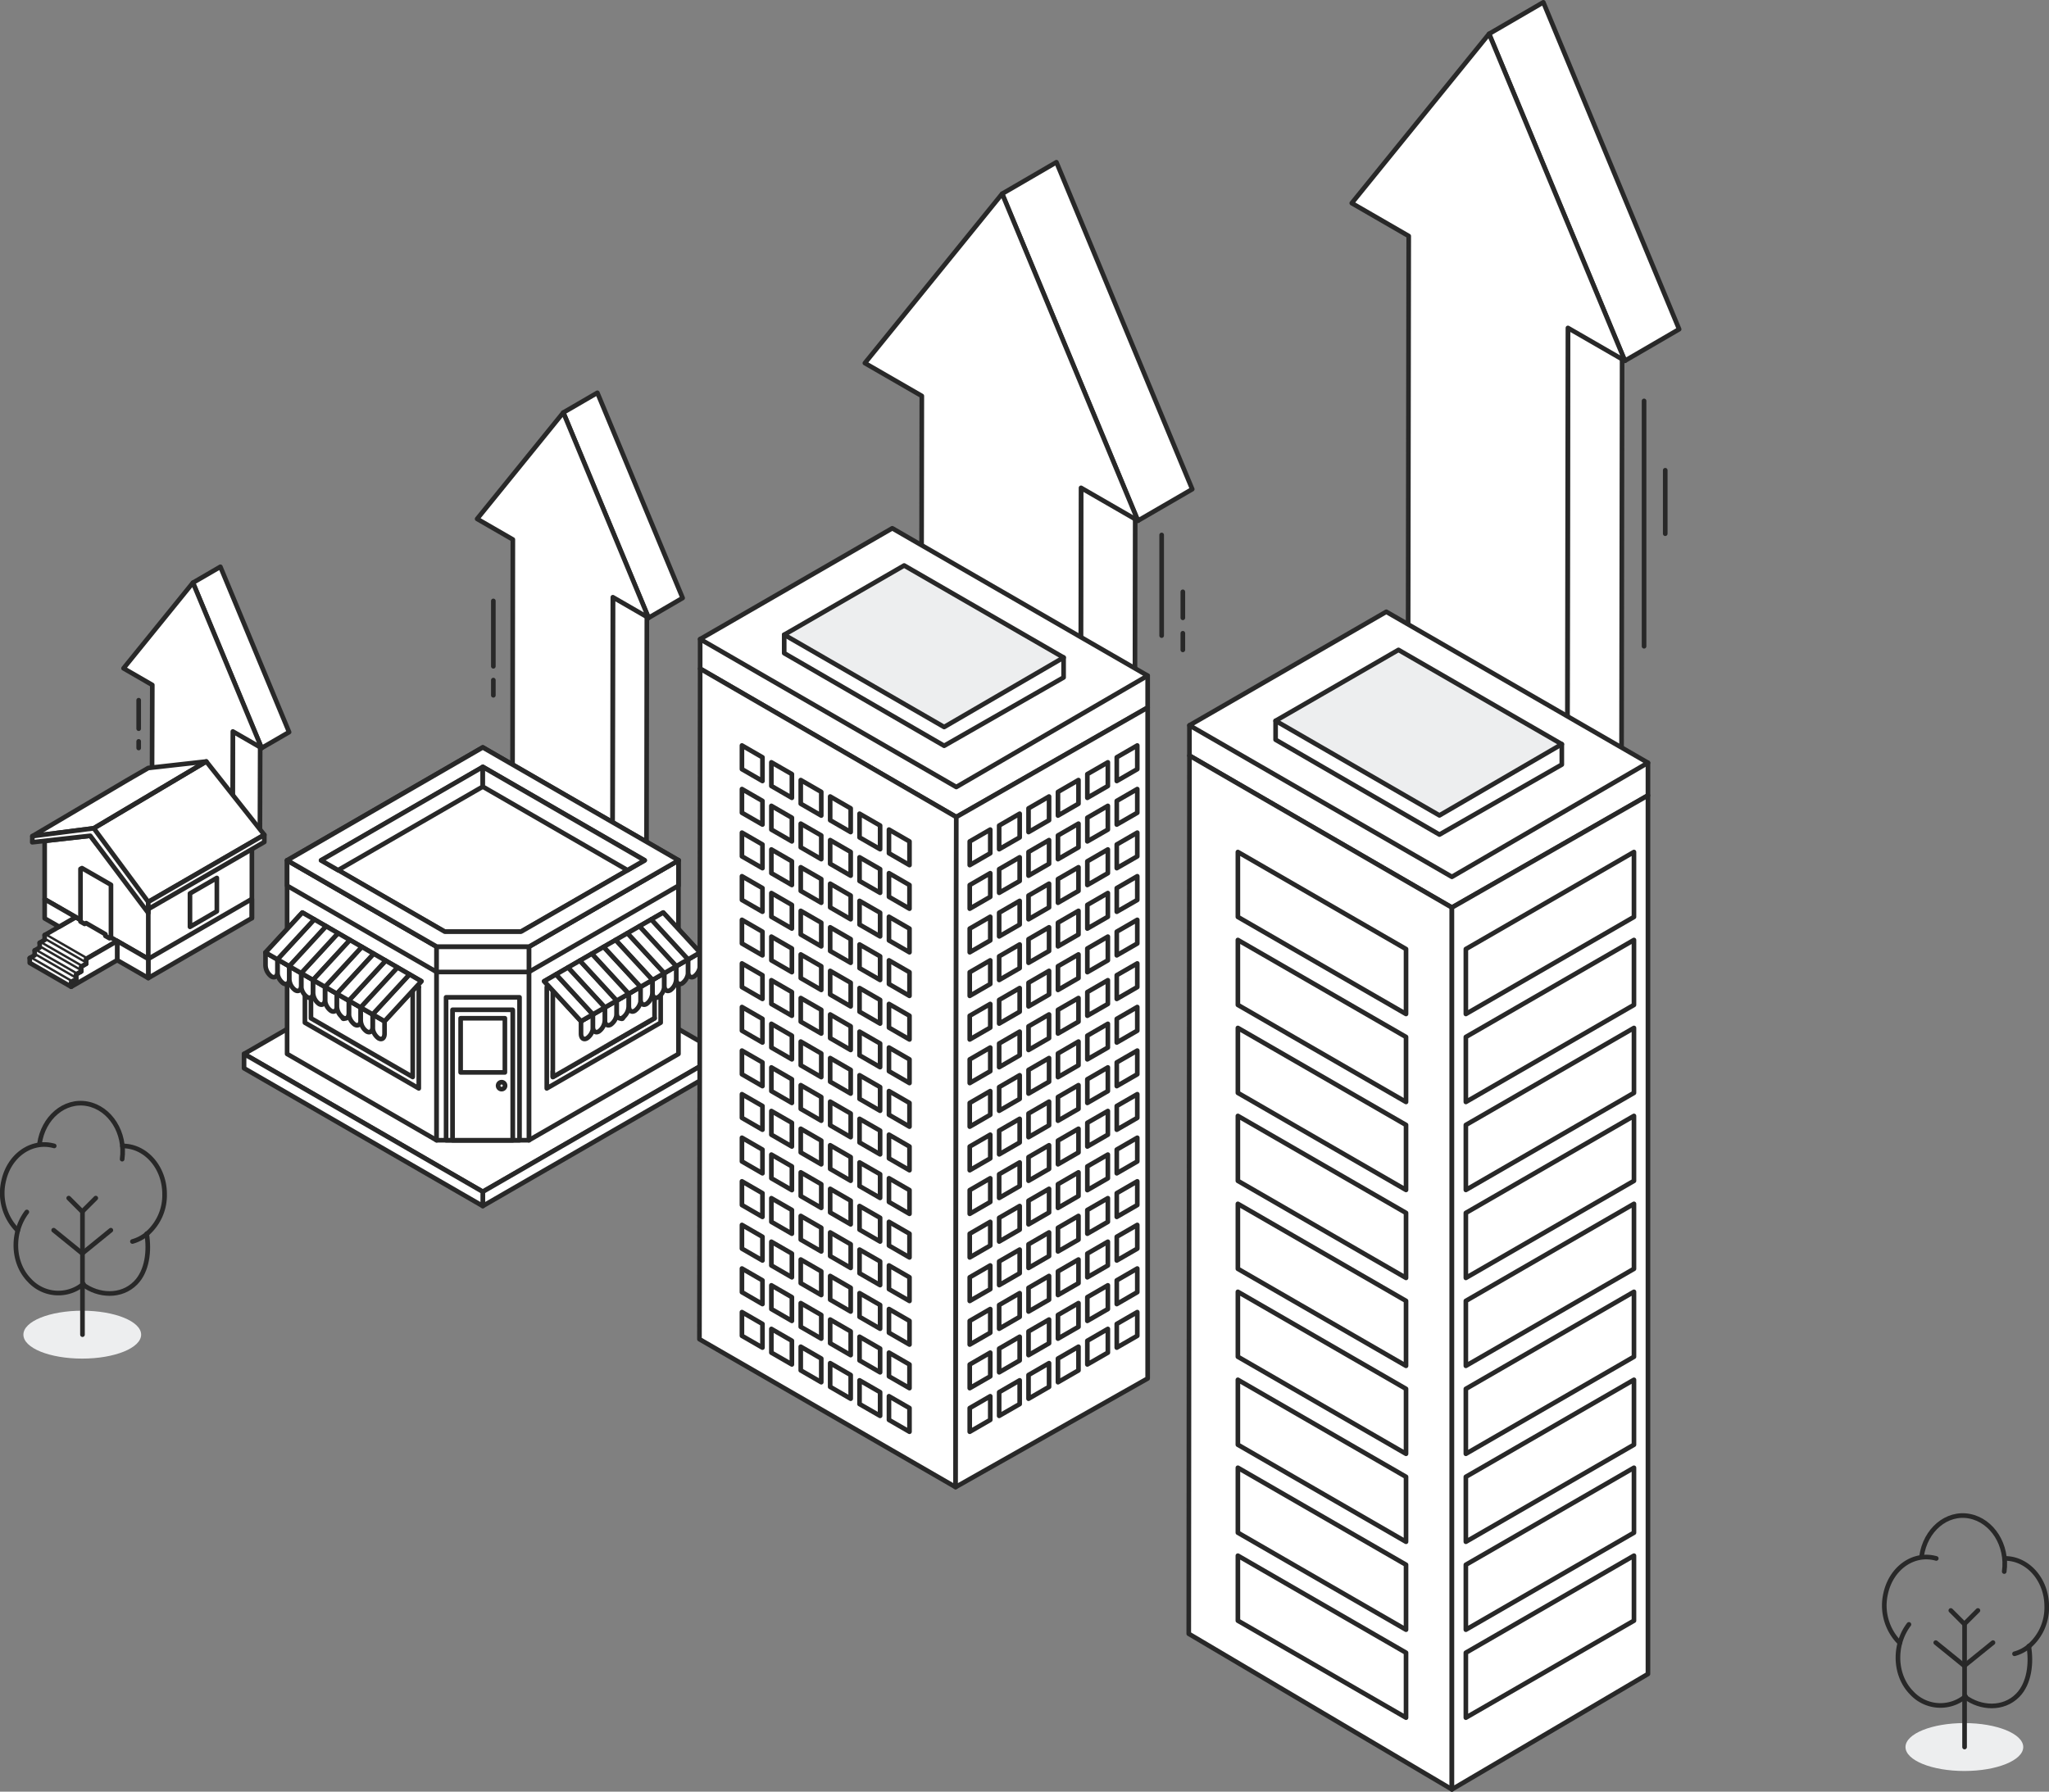 <svg xmlns="http://www.w3.org/2000/svg" xmlns:xlink="http://www.w3.org/1999/xlink" viewBox="0 0 442.2 386.77"><rect x="0" y="0" width="442.2" height="386.77" fill="#808080" stroke="none"/><defs><style>.cls-1,.cls-6{fill:#fff;}.cls-1,.cls-4,.cls-5{stroke:#282828;stroke-linecap:round;stroke-linejoin:round;}.cls-2{isolation:isolate;}.cls-3,.cls-4{fill:#edeeef;}.cls-5{fill:none;}.cls-7{opacity:0.25;}.cls-7,.cls-9{mix-blend-mode:multiply;}.cls-8{clip-path:url(#clip-path);}.cls-9{opacity:0.35;}</style><clipPath id="clip-path"><path class="cls-1" d="M96.75,245.21h14.88V215.77H96.75Z"/></clipPath></defs><title>Asset 3</title><g class="cls-2"><g id="Layer_2" data-name="Layer 2"><g id="Layer_1-2" data-name="Layer 1"><polygon class="cls-1" points="50.17 183.8 56.09 180.35 56.17 154.46 50.25 157.9 50.17 183.8"/><polygon class="cls-1" points="56.46 161.48 62.39 158.04 47.56 122.35 41.64 125.79 56.46 161.48"/><polygon class="cls-1" points="41.64 125.79 26.66 144.27 32.87 147.86 32.79 173.76 50.17 183.8 50.25 157.9 56.46 161.48 41.64 125.79"/><polygon class="cls-1" points="338.23 176.73 349.94 169.92 350.09 63.98 338.38 70.79 338.23 176.73"/><polygon class="cls-1" points="350.67 77.88 362.38 71.07 333.07 0.5 321.36 7.31 350.67 77.88"/><polygon class="cls-1" points="321.36 7.31 291.73 43.85 304.02 50.95 303.86 156.89 338.23 176.73 338.38 70.79 350.67 77.88 321.36 7.31"/><polygon class="cls-1" points="233.14 211.25 244.85 204.44 245.01 98.51 233.3 105.31 233.14 211.25"/><polygon class="cls-1" points="245.58 112.4 257.3 105.6 227.99 35.02 216.28 41.83 245.58 112.4"/><polygon class="cls-1" points="216.28 41.83 186.65 78.38 198.94 85.47 198.78 191.41 233.14 211.25 233.3 105.31 245.58 112.4 216.28 41.83"/><polygon class="cls-1" points="132.16 195.43 139.51 191.15 139.61 124.64 132.26 128.92 132.16 195.43"/><polygon class="cls-1" points="139.97 133.37 147.32 129.09 128.92 84.79 121.57 89.06 139.97 133.37"/><polygon class="cls-1" points="121.57 89.06 102.97 112.01 110.68 116.46 110.59 182.97 132.16 195.43 132.26 128.92 139.97 133.37 121.57 89.06"/><path class="cls-3" d="M436.64,377.13c0,2.86-5.69,5.17-12.71,5.17s-12.7-2.31-12.7-5.17,5.69-5.17,12.7-5.17S436.64,374.28,436.64,377.13Z"/><line class="cls-4" x1="423.98" y1="350.63" x2="423.98" y2="377.13"/><line class="cls-4" x1="423.97" y1="359.56" x2="430.11" y2="354.59"/><line class="cls-4" x1="423.89" y1="359.56" x2="417.76" y2="354.59"/><line class="cls-4" x1="424" y1="350.51" x2="426.86" y2="347.65"/><line class="cls-4" x1="423.87" y1="350.51" x2="421.01" y2="347.65"/><path class="cls-5" d="M432.54,339.25c.79-5.69-2.57-11-7.5-11.95s-9.55,3-10.34,8.67"/><path class="cls-5" d="M438,355.28a11,11,0,0,0,3.71-8.51c0-5.76-4.1-10.4-9.09-10.36"/><path class="cls-4" d="M434.76,357a8.36,8.36,0,0,0,3.23-1.72"/><path class="cls-5" d="M410,354.65a11.4,11.4,0,0,1-3.06-10.6c1.19-5.6,6.09-9,10.93-7.63"/><path class="cls-5" d="M424.18,366.19a8.44,8.44,0,0,1-11.65-.79c-3.74-3.82-3.86-10.41-.56-14.74"/><path class="cls-5" d="M424.07,366.31c3.32,2.49,8.27,2.82,11.38-.35,2.54-2.59,3-7,2.38-10.61"/><path class="cls-3" d="M30.46,288.11c0,2.85-5.69,5.17-12.71,5.17S5.05,291,5.05,288.11s5.68-5.17,12.7-5.17S30.46,285.25,30.46,288.11Z"/><line class="cls-4" x1="17.8" y1="261.61" x2="17.8" y2="288.11"/><line class="cls-4" x1="17.8" y1="270.54" x2="23.92" y2="265.56"/><line class="cls-4" x1="17.71" y1="270.54" x2="11.58" y2="265.56"/><line class="cls-4" x1="17.81" y1="261.49" x2="20.67" y2="258.63"/><line class="cls-4" x1="17.69" y1="261.49" x2="14.83" y2="258.63"/><path class="cls-5" d="M26.36,250.23c.79-5.7-2.57-11-7.5-11.95s-9.56,3-10.34,8.66"/><path class="cls-5" d="M31.81,266.26a11,11,0,0,0,3.71-8.51c0-5.76-4.1-10.41-9.09-10.37"/><path class="cls-4" d="M28.58,268a8.63,8.63,0,0,0,3.23-1.72"/><path class="cls-5" d="M3.83,265.63A11.41,11.41,0,0,1,.77,255c1.19-5.6,6.09-9,10.93-7.63"/><path class="cls-5" d="M18,277.17a8.44,8.44,0,0,1-11.65-.8c-3.74-3.81-3.86-10.41-.56-14.74"/><path class="cls-5" d="M17.89,277.28c3.32,2.49,8.27,2.82,11.38-.35,2.54-2.58,3-7,2.38-10.6"/><polygon class="cls-6" points="32 211.13 54.68 198.36 54.36 183.51 57.04 181.76 57.04 180.21 43.87 164.77 32.37 165.75 6.99 180.5 6.96 181.82 9.54 181.69 9.64 198.25 13.04 200.08 32 211.13"/><polyline class="cls-1" points="36.05 165.33 44.52 164.38 20.24 178.8 6.99 180.5 27.51 168.38 27.56 168.36 27.84 168.19 28.3 167.93 28.34 167.9 29.07 167.48 29.9 167 30.39 166.72 30.77 166.5 31.6 166.02 32 165.78 32.37 165.75 33.08 165.66 33.66 165.6 33.81 165.58 34.05 165.56 34.21 165.54 36.05 165.33"/><polygon class="cls-1" points="9.64 201.86 12.77 200.05 16.35 197.98 17.37 198.58 17.37 198.94 18.27 199.45 18.58 199.27 22.74 201.67 22.74 202.03 23.64 202.54 23.95 202.36 25.29 203.14 18.58 207.02 9.64 201.86"/><polygon class="cls-1" points="17.37 187.57 17.37 198.58 16.35 197.98 9.64 194.12 9.64 181.52 19.48 180.42 32 196.25 32 207 25.29 203.14 23.95 202.36 23.95 191 17.69 187.4 17.37 187.57"/><polygon class="cls-1" points="19.48 180.42 9.64 181.52 6.96 181.82 6.99 180.5 20.24 178.8 32 194.7 32 197.09 19.48 180.42"/><polyline class="cls-5" points="20.24 178.8 44.52 164.38 51.65 173.4 56.04 178.95 57.04 180.21 32 194.7"/><polygon class="cls-1" points="57.04 181.76 54.36 183.31 46.93 187.62 40.44 191.37 40.18 191.52 32 196.25 32 194.7 57.04 180.21 57.04 181.76"/><path class="cls-1" d="M41,200.08v-7.21l5.8-3.35v7.2Z"/><polygon class="cls-1" points="54.36 198.19 32 211.13 32 207 54.36 194.06 54.36 198.19"/><polygon class="cls-1" points="9.64 198.25 9.64 194.12 16.35 197.98 12.77 200.05 9.64 198.25"/><polygon class="cls-1" points="32 207 32 211.13 25.29 207.27 25.29 203.14 32 207"/><polygon class="cls-1" points="25.29 203.14 25.29 207.27 15.36 213.01 15.36 211.98 16.43 211.36 16.43 210.32 17.51 209.71 17.51 208.67 18.58 208.05 18.58 207.02 25.29 203.14"/><polyline class="cls-1" points="18.58 207.02 18.58 208.05 9.64 202.9 9.64 201.86"/><polyline class="cls-1" points="18.58 208.05 17.51 208.67 8.57 203.52 9.64 202.9"/><polyline class="cls-1" points="17.51 208.67 17.51 209.71 8.57 204.55 8.57 203.52"/><polyline class="cls-1" points="17.51 209.71 16.43 210.32 7.49 205.17 8.57 204.55"/><polyline class="cls-1" points="16.43 210.32 16.43 211.36 7.49 206.2 7.49 205.17"/><polyline class="cls-1" points="16.43 211.36 15.36 211.98 6.42 206.82 7.49 206.2"/><polyline class="cls-1" points="15.36 211.98 15.36 213.01 6.42 207.86 6.42 206.82"/><line class="cls-1" x1="54.36" y1="198.19" x2="54.36" y2="183.51"/><g id="corner_shop" data-name="corner shop"><polygon class="cls-1" points="104.19 257.26 52.67 227.51 104.19 197.77 155.71 227.51 104.19 257.26"/><polygon class="cls-1" points="155.71 227.51 155.71 230.6 104.19 260.34 104.19 257.26 155.71 227.51"/><polygon class="cls-1" points="52.67 227.51 52.67 230.6 104.19 260.34 104.19 257.26 52.67 227.51"/><polygon class="cls-1" points="146.42 227.51 114.15 246.14 114.15 204.35 146.42 185.72 146.42 227.51"/><polygon class="cls-1" points="94.22 246.14 61.96 227.51 61.96 185.72 94.22 204.35 94.22 246.14"/><rect class="cls-1" x="94.22" y="204.35" width="19.93" height="41.79"/><polygon class="cls-1" points="114.15 209.81 146.42 191.19 146.42 185.72 114.15 204.35 114.15 209.81"/><polygon class="cls-1" points="61.96 191.19 94.22 209.81 94.22 204.35 61.96 185.72 61.96 191.19"/><rect class="cls-1" x="94.22" y="204.35" width="19.93" height="5.47"/><polygon class="cls-1" points="142.58 220.76 118 234.95 118 213.07 142.58 198.88 142.58 220.76"/><polygon class="cls-1" points="141.26 219.81 119.31 232.49 119.31 213.88 141.26 201.2 141.26 219.81"/><polyline class="cls-1" points="119.31 231.27 119.31 232.49 141.26 219.81"/><path class="cls-1" d="M134.23,219.92a.16.16,0,0,1-.1,0,.19.19,0,0,1-.06-.25l1.57-2.72a.18.18,0,1,1,.32.18l-1.58,2.72A.16.16,0,0,1,134.23,219.92Z"/><path class="cls-1" d="M126.67,224.13h0c-.7.41-1.28,0-1.28-1v-2.71L128,219v2.71A3.07,3.07,0,0,1,126.67,224.13Z"/><path class="cls-1" d="M131.81,221.17h0c-.71.41-1.28,0-1.28-1v-2.72L133.1,216v2.71A3.08,3.08,0,0,1,131.81,221.17Z"/><path class="cls-1" d="M137,218.2h0c-.71.41-1.28,0-1.28-1v-2.71l2.57-1.49v2.72A3.08,3.08,0,0,1,137,218.2Z"/><path class="cls-1" d="M142.09,215.23h0c-.71.41-1.29,0-1.29-1v-2.71l2.57-1.48v2.71A3,3,0,0,1,142.09,215.23Z"/><path class="cls-1" d="M147.23,212.27h0c-.71.41-1.29,0-1.29-1v-2.72l2.57-1.48v2.71A3.08,3.08,0,0,1,147.23,212.27Z"/><path class="cls-1" d="M129.24,222.65h0c-.7.41-1.28,0-1.28-1V219l2.57-1.49v2.72A3.08,3.08,0,0,1,129.24,222.65Z"/><path class="cls-1" d="M134.38,219.68h0c-.71.41-1.28,0-1.28-1V216l2.57-1.48v2.71A3.07,3.07,0,0,1,134.38,219.68Z"/><path class="cls-1" d="M139.52,216.72h0c-.71.41-1.28,0-1.28-1V213l2.56-1.48v2.71A3.08,3.08,0,0,1,139.52,216.72Z"/><path class="cls-1" d="M144.66,213.75h0c-.71.41-1.29,0-1.29-1v-2.71l2.57-1.49v2.72A3.07,3.07,0,0,1,144.66,213.75Z"/><path class="cls-1" d="M149.8,210.79h0c-.71.4-1.29,0-1.29-1V207.1l2.57-1.48v2.71A3.1,3.1,0,0,1,149.8,210.79Z"/><polygon class="cls-1" points="143.13 196.99 117.44 211.82 125.39 220.45 151.08 205.62 143.13 196.99"/><polygon class="cls-1" points="122.58 208.85 130.53 217.48 133.1 216 125.15 207.37 122.58 208.85"/><polygon class="cls-1" points="127.72 205.89 135.67 214.52 138.24 213.03 130.28 204.4 127.72 205.89"/><polygon class="cls-1" points="117.44 211.82 125.39 220.45 127.96 218.97 120.01 210.34 117.44 211.82"/><polygon class="cls-1" points="140.56 198.47 137.99 199.95 145.94 208.58 148.51 207.1 140.56 198.47"/><polygon class="cls-1" points="132.85 202.92 140.81 211.55 143.37 210.07 135.42 201.44 132.85 202.92"/><polygon class="cls-1" points="120.01 210.34 127.96 218.97 130.53 217.48 122.58 208.85 120.01 210.34"/><polygon class="cls-1" points="125.15 207.37 133.1 216 135.67 214.52 127.72 205.89 125.15 207.37"/><polygon class="cls-1" points="148.51 207.1 151.08 205.62 143.13 196.99 140.56 198.47 148.51 207.1"/><polygon class="cls-1" points="135.42 201.44 143.37 210.07 145.94 208.58 137.99 199.95 135.42 201.44"/><polygon class="cls-1" points="130.28 204.4 138.24 213.03 140.81 211.55 132.85 202.92 130.28 204.4"/><polygon class="cls-1" points="104.19 161.34 61.96 185.72 94.22 204.35 114.15 204.35 146.42 185.72 104.19 161.34"/><polygon class="cls-1" points="104.19 165.56 69.28 185.72 95.95 201.12 112.43 201.12 139.1 185.72 104.19 165.56"/><path class="cls-1" d="M104.19,161.34,62,185.72l32.26,18.63h19.93l32.27-18.63Zm8.24,39.78H96l-26.67-15.4,34.91-20.16,34.91,20.16Z"/><polygon class="cls-1" points="72.96 187.84 104.19 169.81 104.19 165.56 69.28 185.72 72.96 187.84"/><polygon class="cls-1" points="104.19 169.81 135.42 187.84 139.1 185.72 104.19 165.56 104.19 169.81"/><g class="cls-7"><path class="cls-6" d="M96.75,245.21h14.88V215.77H96.75Z"/><g class="cls-8"><rect class="cls-1" x="96.75" y="215.77" width="0.09" height="29.44"/><rect class="cls-1" x="96.84" y="215.77" width="0.37" height="29.44"/><rect class="cls-1" x="97.21" y="215.77" width="0.37" height="29.44"/><rect class="cls-1" x="97.57" y="215.77" width="0.37" height="29.44"/><rect class="cls-1" x="97.94" y="215.77" width="0.37" height="29.44"/><rect class="cls-1" x="98.31" y="215.77" width="0.37" height="29.44"/><rect class="cls-1" x="98.68" y="215.77" width="0.37" height="29.44"/><rect class="cls-1" x="99.04" y="215.77" width="0.37" height="29.44"/><rect class="cls-1" x="99.41" y="215.77" width="0.37" height="29.44"/><rect class="cls-1" x="99.78" y="215.77" width="0.37" height="29.44"/><rect class="cls-1" x="100.15" y="215.77" width="0.37" height="29.44"/><rect class="cls-1" x="100.51" y="215.77" width="0.37" height="29.44"/><rect class="cls-1" x="100.88" y="215.77" width="0.37" height="29.44"/><rect class="cls-1" x="101.25" y="215.77" width="0.37" height="29.44"/><rect class="cls-1" x="101.62" y="215.77" width="0.37" height="29.44"/><rect class="cls-1" x="101.99" y="215.77" width="0.37" height="29.44"/><rect class="cls-1" x="102.35" y="215.77" width="0.37" height="29.44"/><rect class="cls-1" x="102.72" y="215.77" width="0.37" height="29.44"/><rect class="cls-1" x="103.09" y="215.77" width="0.37" height="29.44"/><rect class="cls-1" x="103.45" y="215.77" width="0.37" height="29.44"/><rect class="cls-1" x="103.82" y="215.77" width="0.37" height="29.44"/><rect class="cls-1" x="104.19" y="215.77" width="0.37" height="29.44"/><rect class="cls-1" x="104.56" y="215.77" width="0.37" height="29.44"/><rect class="cls-1" x="104.92" y="215.77" width="0.37" height="29.44"/><rect class="cls-1" x="105.29" y="215.77" width="0.37" height="29.44"/><rect class="cls-1" x="105.66" y="215.77" width="0.37" height="29.44"/><rect class="cls-1" x="106.03" y="215.77" width="0.37" height="29.44"/><rect class="cls-1" x="106.39" y="215.77" width="0.37" height="29.44"/><rect class="cls-1" x="106.76" y="215.77" width="0.37" height="29.44"/><rect class="cls-1" x="107.13" y="215.77" width="0.37" height="29.44"/><rect class="cls-1" x="107.5" y="215.77" width="0.37" height="29.44"/><rect class="cls-1" x="107.87" y="215.77" width="0.37" height="29.44"/><rect class="cls-1" x="108.23" y="215.77" width="0.37" height="29.44"/><rect class="cls-1" x="108.6" y="215.77" width="0.37" height="29.44"/><rect class="cls-1" x="108.97" y="215.77" width="0.37" height="29.44"/><rect class="cls-1" x="109.34" y="215.77" width="0.37" height="29.44"/><rect class="cls-1" x="109.7" y="215.77" width="0.37" height="29.44"/><rect class="cls-1" x="110.07" y="215.77" width="0.37" height="29.44"/><rect class="cls-1" x="110.44" y="215.77" width="0.37" height="29.44"/><rect class="cls-1" x="110.8" y="215.77" width="0.37" height="29.44"/><rect class="cls-1" x="111.17" y="215.77" width="0.37" height="29.44"/><rect class="cls-1" x="111.54" y="215.77" width="0.09" height="29.44"/><rect class="cls-1" x="95.78" y="214.8" width="0.33" height="31.39"/><rect class="cls-1" x="96.1" y="214.8" width="0.37" height="31.39"/><rect class="cls-1" x="96.47" y="214.8" width="0.37" height="31.39"/><rect class="cls-1" x="96.84" y="214.8" width="0.37" height="31.39"/><rect class="cls-1" x="97.21" y="214.8" width="0.37" height="31.39"/><rect class="cls-1" x="97.57" y="214.8" width="0.37" height="31.39"/><rect class="cls-1" x="97.94" y="214.8" width="0.37" height="31.39"/><rect class="cls-1" x="98.31" y="214.8" width="0.37" height="31.39"/><rect class="cls-1" x="98.68" y="214.8" width="0.37" height="31.39"/><rect class="cls-1" x="99.04" y="214.8" width="0.37" height="31.39"/><rect class="cls-1" x="99.41" y="214.8" width="0.37" height="31.39"/><rect class="cls-1" x="99.78" y="214.8" width="0.37" height="31.39"/><rect class="cls-1" x="100.15" y="214.8" width="0.37" height="31.39"/><rect class="cls-1" x="100.51" y="214.8" width="0.37" height="31.39"/><rect class="cls-1" x="100.88" y="214.8" width="0.37" height="31.39"/><rect class="cls-1" x="101.25" y="214.8" width="0.37" height="31.39"/><rect class="cls-1" x="101.62" y="214.8" width="0.37" height="31.39"/><rect class="cls-1" x="101.99" y="214.8" width="0.37" height="31.39"/><rect class="cls-1" x="102.35" y="214.8" width="0.37" height="31.39"/><rect class="cls-1" x="102.72" y="214.8" width="0.37" height="31.39"/><rect class="cls-1" x="103.09" y="214.8" width="0.37" height="31.39"/><rect class="cls-1" x="103.45" y="214.8" width="0.37" height="31.39"/><rect class="cls-1" x="103.82" y="214.8" width="0.37" height="31.39"/><rect class="cls-1" x="104.19" y="214.8" width="0.37" height="31.39"/><rect class="cls-1" x="104.56" y="214.8" width="0.37" height="31.39"/><rect class="cls-1" x="104.92" y="214.8" width="0.37" height="31.39"/><rect class="cls-1" x="105.29" y="214.8" width="0.37" height="31.39"/><rect class="cls-1" x="105.66" y="214.8" width="0.37" height="31.39"/><rect class="cls-1" x="106.03" y="214.8" width="0.37" height="31.39"/><rect class="cls-1" x="106.39" y="214.8" width="0.37" height="31.39"/><rect class="cls-1" x="106.76" y="214.8" width="0.37" height="31.39"/><rect class="cls-1" x="107.13" y="214.8" width="0.37" height="31.39"/><rect class="cls-1" x="107.5" y="214.8" width="0.37" height="31.39"/><rect class="cls-1" x="107.87" y="214.8" width="0.37" height="31.39"/><rect class="cls-1" x="108.23" y="214.8" width="0.37" height="31.39"/><rect class="cls-1" x="108.6" y="214.8" width="0.37" height="31.39"/><rect class="cls-1" x="108.97" y="214.8" width="0.37" height="31.39"/><rect class="cls-1" x="109.34" y="214.8" width="0.37" height="31.39"/><rect class="cls-1" x="109.7" y="214.8" width="0.37" height="31.39"/><rect class="cls-1" x="110.07" y="214.8" width="0.37" height="31.39"/><rect class="cls-1" x="110.44" y="214.8" width="0.37" height="31.39"/><rect class="cls-1" x="110.8" y="214.8" width="0.37" height="31.39"/><rect class="cls-1" x="111.17" y="214.8" width="0.37" height="31.39"/><rect class="cls-1" x="111.54" y="214.8" width="0.37" height="31.39"/><rect class="cls-1" x="111.91" y="214.8" width="0.37" height="31.39"/><rect class="cls-1" x="112.28" y="214.8" width="0.33" height="31.39"/></g><path class="cls-5" d="M96.75,245.21h14.88V215.77H96.75Z"/></g><rect class="cls-1" x="96.27" y="215.29" width="15.85" height="30.85"/><g class="cls-9"><path class="cls-1" d="M97.67,245.66h13V218.23h-13Z"/></g><rect class="cls-1" x="97.67" y="217.98" width="12.98" height="28.16"/><rect class="cls-1" x="99.41" y="219.81" width="9.55" height="11.69"/><path class="cls-1" d="M109,234.35a.75.75,0,1,1-.75-.74A.74.74,0,0,1,109,234.35Z"/><polyline class="cls-1" points="66.86 198.27 65.8 198.88 90.38 213.07"/><polygon class="cls-1" points="65.8 220.76 90.38 234.95 90.38 213.07 65.8 198.88 65.8 220.76"/><polygon class="cls-1" points="67.11 219.81 89.07 232.49 89.07 213.88 67.11 201.2 67.11 219.81"/><path class="cls-1" d="M74.15,219.92a.19.19,0,0,1-.16-.09l-1.57-2.72a.18.18,0,0,1,.32-.18l1.57,2.72a.18.18,0,0,1-.07.25A.15.15,0,0,1,74.15,219.92Z"/><path class="cls-1" d="M81.7,224.13h0c.71.41,1.29,0,1.29-1v-2.71L80.42,219v2.71A3.06,3.06,0,0,0,81.7,224.13Z"/><path class="cls-1" d="M76.56,221.17h0c.71.41,1.29,0,1.29-1v-2.72L75.28,216v2.71A3.08,3.08,0,0,0,76.56,221.17Z"/><path class="cls-1" d="M71.43,218.2h0c.71.41,1.28,0,1.28-1v-2.71L70.14,213v2.72A3.08,3.08,0,0,0,71.43,218.2Z"/><path class="cls-1" d="M66.29,215.23h0c.71.41,1.28,0,1.28-1v-2.71L65,210.07v2.71A3.05,3.05,0,0,0,66.29,215.23Z"/><path class="cls-1" d="M61.15,212.27h0c.71.41,1.29,0,1.29-1v-2.72l-2.57-1.48v2.71A3.08,3.08,0,0,0,61.15,212.27Z"/><path class="cls-1" d="M79.13,222.65h0c.71.41,1.29,0,1.29-1V219l-2.57-1.49v2.72A3.07,3.07,0,0,0,79.13,222.65Z"/><path class="cls-1" d="M74,219.68h0c.71.41,1.28,0,1.28-1V216l-2.57-1.48v2.71A3.07,3.07,0,0,0,74,219.68Z"/><path class="cls-1" d="M68.86,216.72h0c.71.41,1.28,0,1.28-1V213l-2.57-1.48v2.71A3.08,3.08,0,0,0,68.86,216.72Z"/><path class="cls-1" d="M63.72,213.75h0c.71.41,1.28,0,1.28-1v-2.71l-2.56-1.49v2.72A3.07,3.07,0,0,0,63.72,213.75Z"/><path class="cls-1" d="M58.58,210.79h0c.71.4,1.29,0,1.29-1V207.1l-2.57-1.48v2.71A3.08,3.08,0,0,0,58.58,210.79Z"/><polygon class="cls-1" points="65.25 196.99 90.94 211.82 82.99 220.45 57.3 205.62 65.25 196.99"/><polygon class="cls-1" points="85.8 208.85 77.85 217.48 75.28 216 83.23 207.37 85.8 208.85"/><polygon class="cls-1" points="80.66 205.89 72.71 214.52 70.14 213.03 78.09 204.4 80.66 205.89"/><polygon class="cls-1" points="90.94 211.82 82.99 220.45 80.42 218.97 88.37 210.34 90.94 211.82"/><polygon class="cls-1" points="67.82 198.47 70.39 199.95 62.44 208.58 59.87 207.1 67.82 198.47"/><polygon class="cls-1" points="75.52 202.92 67.57 211.55 65 210.07 72.95 201.44 75.52 202.92"/><polygon class="cls-1" points="88.37 210.34 80.42 218.97 77.85 217.48 85.8 208.85 88.37 210.34"/><polygon class="cls-1" points="83.23 207.37 75.28 216 72.71 214.52 80.66 205.89 83.23 207.37"/><polygon class="cls-1" points="59.87 207.1 57.3 205.62 65.25 196.99 67.82 198.47 59.87 207.1"/><polygon class="cls-1" points="72.95 201.44 65 210.07 62.44 208.58 70.39 199.95 72.95 201.44"/><polygon class="cls-1" points="78.09 204.4 70.14 213.03 67.57 211.55 75.52 202.92 78.09 204.4"/></g><polygon class="cls-1" points="151.1 137.97 151.1 144.35 206.38 176.37 247.68 152.74 247.68 145.86 151.1 137.97"/><polygon class="cls-1" points="192.56 114.04 247.68 145.86 206.38 169.89 151.1 137.97 192.56 114.04"/><polygon class="cls-1" points="169.24 137.02 169.24 141 203.76 160.99 229.54 146.24 229.54 141.94 169.24 137.02"/><polygon class="cls-4" points="195.13 122.07 229.54 141.94 203.76 156.94 169.24 137.02 195.13 122.07"/><polygon class="cls-1" points="151.1 144.35 150.95 289.09 206.23 321.01 206.38 176.37 151.1 144.35"/><polygon class="cls-1" points="206.23 321.01 247.68 297.57 247.68 152.74 206.38 176.37 206.23 321.01"/><polygon class="cls-1" points="213.71 179.08 213.71 184.19 209.28 186.75 209.28 181.64 213.71 179.08"/><polygon class="cls-1" points="220.06 175.65 220.06 180.77 215.63 183.32 215.63 178.21 220.06 175.65"/><polygon class="cls-1" points="226.4 171.94 226.4 177.06 221.97 179.62 221.97 174.5 226.4 171.94"/><polygon class="cls-1" points="232.75 168.39 232.75 173.5 228.32 176.06 228.32 170.95 232.75 168.39"/><polygon class="cls-1" points="239.09 164.56 239.09 169.67 234.66 172.23 234.66 167.11 239.09 164.56"/><polygon class="cls-1" points="245.44 160.92 245.44 166.04 241.01 168.6 241.01 163.48 245.44 160.92"/><polygon class="cls-1" points="213.71 188.49 213.71 193.6 209.28 196.16 209.28 191.05 213.71 188.49"/><polygon class="cls-1" points="220.06 185.06 220.06 190.18 215.63 192.73 215.63 187.62 220.06 185.06"/><polygon class="cls-1" points="226.4 181.35 226.4 186.47 221.97 189.03 221.97 183.91 226.4 181.35"/><polygon class="cls-1" points="232.75 177.8 232.75 182.91 228.32 185.47 228.32 180.35 232.75 177.8"/><polygon class="cls-1" points="239.09 173.96 239.09 179.08 234.66 181.63 234.66 176.52 239.09 173.96"/><polygon class="cls-1" points="245.44 170.33 245.44 175.45 241.01 178 241.01 172.89 245.44 170.33"/><polygon class="cls-1" points="213.71 197.9 213.71 203.01 209.28 205.57 209.28 200.46 213.71 197.9"/><polygon class="cls-1" points="220.06 194.47 220.06 199.59 215.63 202.14 215.63 197.03 220.06 194.47"/><polygon class="cls-1" points="226.4 190.76 226.4 195.88 221.97 198.44 221.97 193.32 226.4 190.76"/><polygon class="cls-1" points="232.75 187.21 232.75 192.32 228.32 194.88 228.32 189.76 232.75 187.21"/><polygon class="cls-1" points="239.09 183.37 239.09 188.49 234.66 191.05 234.66 185.93 239.09 183.37"/><polygon class="cls-1" points="245.44 179.74 245.44 184.86 241.01 187.41 241.01 182.3 245.44 179.74"/><polygon class="cls-1" points="213.71 207.31 213.71 212.42 209.28 214.98 209.28 209.87 213.71 207.31"/><polygon class="cls-1" points="220.06 203.88 220.06 208.99 215.63 211.55 215.63 206.44 220.06 203.88"/><polygon class="cls-1" points="226.4 200.17 226.4 205.29 221.97 207.84 221.97 202.73 226.4 200.17"/><polygon class="cls-1" points="232.75 196.62 232.75 201.73 228.32 204.29 228.32 199.18 232.75 196.62"/><polygon class="cls-1" points="239.09 192.78 239.09 197.9 234.66 200.45 234.66 195.34 239.09 192.78"/><polygon class="cls-1" points="245.44 189.15 245.44 194.27 241.01 196.82 241.01 191.71 245.44 189.15"/><polygon class="cls-1" points="213.71 216.72 213.71 221.83 209.28 224.39 209.28 219.27 213.71 216.72"/><polygon class="cls-1" points="220.06 213.29 220.06 218.4 215.63 220.96 215.63 215.85 220.06 213.29"/><polygon class="cls-1" points="226.4 209.58 226.4 214.69 221.97 217.25 221.97 212.14 226.4 209.58"/><polygon class="cls-1" points="232.75 206.03 232.75 211.14 228.32 213.7 228.32 208.58 232.75 206.03"/><polygon class="cls-1" points="239.09 202.19 239.09 207.3 234.66 209.86 234.66 204.75 239.09 202.19"/><polygon class="cls-1" points="245.44 198.56 245.44 203.67 241.01 206.23 241.01 201.12 245.44 198.56"/><polygon class="cls-1" points="213.71 226.13 213.71 231.24 209.28 233.8 209.28 228.69 213.71 226.13"/><polygon class="cls-1" points="220.06 222.7 220.06 227.81 215.63 230.37 215.63 225.26 220.06 222.7"/><polygon class="cls-1" points="226.4 218.99 226.4 224.1 221.97 226.66 221.97 221.55 226.4 218.99"/><polygon class="cls-1" points="232.75 215.44 232.75 220.55 228.32 223.11 228.32 217.99 232.75 215.44"/><polygon class="cls-1" points="239.09 211.6 239.09 216.72 234.66 219.27 234.66 214.16 239.09 211.6"/><polygon class="cls-1" points="245.44 207.97 245.44 213.08 241.01 215.64 241.01 210.52 245.44 207.97"/><polygon class="cls-1" points="213.71 235.53 213.71 240.65 209.28 243.21 209.28 238.09 213.71 235.53"/><polygon class="cls-1" points="220.06 232.11 220.06 237.22 215.63 239.78 215.63 234.67 220.06 232.11"/><polygon class="cls-1" points="226.4 228.4 226.4 233.51 221.97 236.07 221.97 230.96 226.4 228.4"/><polygon class="cls-1" points="232.75 224.84 232.75 229.96 228.32 232.52 228.32 227.41 232.75 224.84"/><polygon class="cls-1" points="239.09 221.01 239.09 226.13 234.66 228.68 234.66 223.57 239.09 221.01"/><polygon class="cls-1" points="245.44 217.38 245.44 222.49 241.01 225.05 241.01 219.94 245.44 217.38"/><polygon class="cls-1" points="213.71 244.94 213.71 250.06 209.28 252.62 209.28 247.5 213.71 244.94"/><polygon class="cls-1" points="220.06 241.52 220.06 246.63 215.63 249.19 215.63 244.07 220.06 241.52"/><polygon class="cls-1" points="226.4 237.81 226.4 242.92 221.97 245.48 221.97 240.37 226.4 237.81"/><polygon class="cls-1" points="232.75 234.25 232.75 239.37 228.32 241.93 228.32 236.81 232.75 234.25"/><polygon class="cls-1" points="239.09 230.42 239.09 235.53 234.66 238.09 234.66 232.98 239.09 230.42"/><polygon class="cls-1" points="245.44 226.79 245.44 231.9 241.01 234.46 241.01 229.34 245.44 226.79"/><polygon class="cls-1" points="213.71 254.35 213.71 259.47 209.28 262.03 209.28 256.91 213.71 254.35"/><polygon class="cls-1" points="220.06 250.93 220.06 256.04 215.63 258.6 215.63 253.48 220.06 250.93"/><polygon class="cls-1" points="226.4 247.22 226.4 252.33 221.97 254.89 221.97 249.78 226.4 247.22"/><polygon class="cls-1" points="232.75 243.66 232.75 248.78 228.32 251.34 228.32 246.22 232.75 243.66"/><polygon class="cls-1" points="239.09 239.83 239.09 244.94 234.66 247.5 234.66 242.38 239.09 239.83"/><polygon class="cls-1" points="245.44 236.2 245.44 241.31 241.01 243.87 241.01 238.75 245.44 236.2"/><polygon class="cls-1" points="213.71 263.76 213.71 268.88 209.28 271.44 209.28 266.32 213.71 263.76"/><polygon class="cls-1" points="220.06 260.34 220.06 265.45 215.63 268.01 215.63 262.89 220.06 260.34"/><polygon class="cls-1" points="226.4 256.63 226.4 261.74 221.97 264.3 221.97 259.19 226.4 256.63"/><polygon class="cls-1" points="232.75 253.07 232.75 258.19 228.32 260.75 228.32 255.63 232.75 253.07"/><polygon class="cls-1" points="239.09 249.24 239.09 254.35 234.66 256.91 234.66 251.79 239.09 249.24"/><polygon class="cls-1" points="245.44 245.6 245.44 250.72 241.01 253.28 241.01 248.16 245.44 245.6"/><polygon class="cls-1" points="213.71 273.17 213.71 278.29 209.28 280.84 209.28 275.73 213.71 273.17"/><polygon class="cls-1" points="220.06 269.75 220.06 274.86 215.63 277.42 215.63 272.3 220.06 269.75"/><polygon class="cls-1" points="226.4 266.04 226.4 271.15 221.97 273.71 221.97 268.6 226.4 266.04"/><polygon class="cls-1" points="232.75 262.48 232.75 267.6 228.32 270.15 228.32 265.04 232.75 262.48"/><polygon class="cls-1" points="239.09 258.65 239.09 263.76 234.66 266.32 234.66 261.2 239.09 258.65"/><polygon class="cls-1" points="245.44 255.01 245.44 260.13 241.01 262.69 241.01 257.57 245.44 255.01"/><polygon class="cls-1" points="213.71 282.58 213.71 287.7 209.28 290.25 209.28 285.14 213.71 282.58"/><polygon class="cls-1" points="220.06 279.15 220.06 284.27 215.63 286.83 215.63 281.71 220.06 279.15"/><polygon class="cls-1" points="226.4 275.44 226.4 280.56 221.97 283.12 221.97 278 226.4 275.44"/><polygon class="cls-1" points="232.75 271.89 232.75 277 228.32 279.56 228.32 274.45 232.75 271.89"/><polygon class="cls-1" points="239.09 268.05 239.09 273.17 234.66 275.73 234.66 270.61 239.09 268.05"/><polygon class="cls-1" points="245.44 264.42 245.44 269.54 241.01 272.1 241.01 266.98 245.44 264.42"/><polygon class="cls-1" points="213.71 291.99 213.71 297.11 209.28 299.66 209.28 294.55 213.71 291.99"/><polygon class="cls-1" points="220.06 288.56 220.06 293.68 215.63 296.24 215.63 291.12 220.06 288.56"/><polygon class="cls-1" points="226.4 284.85 226.4 289.97 221.97 292.53 221.97 287.41 226.4 284.85"/><polygon class="cls-1" points="232.75 281.3 232.75 286.42 228.32 288.97 228.32 283.86 232.75 281.3"/><polygon class="cls-1" points="239.09 277.46 239.09 282.58 234.66 285.14 234.66 280.02 239.09 277.46"/><polygon class="cls-1" points="245.44 273.83 245.44 278.94 241.01 281.51 241.01 276.39 245.44 273.83"/><polygon class="cls-1" points="213.71 301.4 213.71 306.51 209.28 309.07 209.28 303.96 213.71 301.4"/><polygon class="cls-1" points="220.06 297.97 220.06 303.09 215.63 305.64 215.63 300.53 220.06 297.97"/><polygon class="cls-1" points="226.4 294.26 226.4 299.38 221.97 301.94 221.97 296.82 226.4 294.26"/><polygon class="cls-1" points="232.75 290.71 232.75 295.82 228.32 298.38 228.32 293.27 232.75 290.71"/><polygon class="cls-1" points="239.09 286.87 239.09 291.99 234.66 294.54 234.66 289.43 239.09 286.87"/><polygon class="cls-1" points="245.44 283.24 245.44 288.36 241.01 290.91 241.01 285.8 245.44 283.24"/><polygon class="cls-1" points="191.85 179.08 191.85 184.19 196.28 186.75 196.28 181.64 191.85 179.08"/><polygon class="cls-1" points="185.5 175.65 185.5 180.77 189.94 183.32 189.94 178.21 185.5 175.65"/><polygon class="cls-1" points="179.16 171.94 179.16 177.06 183.59 179.62 183.59 174.5 179.16 171.94"/><polygon class="cls-1" points="172.81 168.39 172.81 173.5 177.24 176.06 177.24 170.95 172.81 168.39"/><polygon class="cls-1" points="166.47 164.56 166.47 169.67 170.9 172.23 170.9 167.11 166.47 164.56"/><polygon class="cls-1" points="160.12 160.92 160.12 166.04 164.55 168.6 164.55 163.48 160.12 160.92"/><polygon class="cls-1" points="191.85 188.49 191.85 193.6 196.28 196.16 196.28 191.05 191.85 188.49"/><polygon class="cls-1" points="185.5 185.06 185.5 190.18 189.94 192.73 189.94 187.62 185.5 185.06"/><polygon class="cls-1" points="179.16 181.35 179.16 186.47 183.59 189.03 183.59 183.91 179.16 181.35"/><polygon class="cls-1" points="172.81 177.8 172.81 182.91 177.24 185.47 177.24 180.35 172.81 177.8"/><polygon class="cls-1" points="166.47 173.96 166.47 179.08 170.9 181.63 170.9 176.52 166.47 173.96"/><polygon class="cls-1" points="160.12 170.33 160.12 175.45 164.55 178 164.55 172.89 160.12 170.33"/><polygon class="cls-1" points="191.85 197.9 191.85 203.01 196.28 205.57 196.28 200.46 191.85 197.9"/><polygon class="cls-1" points="185.5 194.47 185.5 199.59 189.94 202.14 189.94 197.03 185.5 194.47"/><polygon class="cls-1" points="179.16 190.76 179.16 195.88 183.59 198.44 183.59 193.32 179.16 190.76"/><polygon class="cls-1" points="172.81 187.21 172.81 192.32 177.24 194.88 177.24 189.76 172.81 187.21"/><polygon class="cls-1" points="166.47 183.37 166.47 188.49 170.9 191.05 170.9 185.93 166.47 183.37"/><polygon class="cls-1" points="160.12 179.74 160.12 184.86 164.55 187.41 164.55 182.3 160.12 179.74"/><polygon class="cls-1" points="191.85 207.31 191.85 212.42 196.28 214.98 196.28 209.87 191.85 207.31"/><polygon class="cls-1" points="185.5 203.88 185.5 208.99 189.94 211.55 189.94 206.44 185.5 203.88"/><polygon class="cls-1" points="179.16 200.17 179.16 205.29 183.59 207.84 183.59 202.73 179.16 200.17"/><polygon class="cls-1" points="172.81 196.62 172.81 201.73 177.24 204.29 177.24 199.18 172.81 196.62"/><polygon class="cls-1" points="166.47 192.78 166.47 197.9 170.9 200.45 170.9 195.34 166.47 192.78"/><polygon class="cls-1" points="160.12 189.15 160.12 194.27 164.55 196.82 164.55 191.71 160.12 189.15"/><polygon class="cls-1" points="191.85 216.72 191.85 221.83 196.28 224.39 196.28 219.27 191.85 216.72"/><polygon class="cls-1" points="185.5 213.29 185.5 218.4 189.94 220.96 189.94 215.85 185.5 213.29"/><polygon class="cls-1" points="179.16 209.58 179.16 214.69 183.59 217.25 183.59 212.14 179.16 209.58"/><polygon class="cls-1" points="172.81 206.03 172.81 211.14 177.24 213.7 177.24 208.58 172.81 206.03"/><polygon class="cls-1" points="166.47 202.19 166.47 207.3 170.9 209.86 170.9 204.75 166.47 202.19"/><polygon class="cls-1" points="160.12 198.56 160.12 203.67 164.55 206.23 164.55 201.12 160.12 198.56"/><polygon class="cls-1" points="191.85 226.13 191.85 231.24 196.28 233.8 196.28 228.69 191.85 226.13"/><polygon class="cls-1" points="185.5 222.7 185.5 227.81 189.94 230.37 189.94 225.26 185.5 222.7"/><polygon class="cls-1" points="179.16 218.99 179.16 224.1 183.59 226.66 183.59 221.55 179.16 218.99"/><polygon class="cls-1" points="172.81 215.44 172.81 220.55 177.24 223.11 177.24 217.99 172.81 215.44"/><polygon class="cls-1" points="166.47 211.6 166.47 216.72 170.9 219.27 170.9 214.16 166.47 211.6"/><polygon class="cls-1" points="160.12 207.97 160.12 213.08 164.55 215.64 164.55 210.52 160.12 207.97"/><polygon class="cls-1" points="191.85 235.53 191.85 240.65 196.28 243.21 196.28 238.09 191.85 235.53"/><polygon class="cls-1" points="185.5 232.11 185.5 237.22 189.94 239.78 189.94 234.67 185.5 232.11"/><polygon class="cls-1" points="179.16 228.4 179.16 233.51 183.59 236.07 183.59 230.96 179.16 228.4"/><polygon class="cls-1" points="172.81 224.84 172.81 229.96 177.24 232.52 177.24 227.41 172.81 224.84"/><polygon class="cls-1" points="166.47 221.01 166.47 226.13 170.9 228.68 170.9 223.57 166.47 221.01"/><polygon class="cls-1" points="160.12 217.38 160.12 222.49 164.55 225.05 164.55 219.94 160.12 217.38"/><polygon class="cls-1" points="191.85 244.94 191.85 250.06 196.28 252.62 196.28 247.5 191.85 244.94"/><polygon class="cls-1" points="185.5 241.52 185.5 246.63 189.94 249.19 189.94 244.07 185.5 241.52"/><polygon class="cls-1" points="179.16 237.81 179.16 242.92 183.59 245.48 183.59 240.37 179.16 237.81"/><polygon class="cls-1" points="172.81 234.25 172.81 239.37 177.24 241.93 177.24 236.81 172.81 234.25"/><polygon class="cls-1" points="166.47 230.42 166.47 235.53 170.9 238.09 170.9 232.98 166.47 230.42"/><polygon class="cls-1" points="160.12 226.79 160.12 231.9 164.55 234.46 164.55 229.34 160.12 226.79"/><polygon class="cls-1" points="191.85 254.35 191.85 259.47 196.28 262.03 196.28 256.91 191.85 254.35"/><polygon class="cls-1" points="185.5 250.93 185.5 256.04 189.94 258.6 189.94 253.48 185.5 250.93"/><polygon class="cls-1" points="179.16 247.22 179.16 252.33 183.59 254.89 183.59 249.78 179.16 247.22"/><polygon class="cls-1" points="172.81 243.66 172.81 248.78 177.24 251.34 177.24 246.22 172.81 243.66"/><polygon class="cls-1" points="166.47 239.83 166.47 244.94 170.9 247.5 170.9 242.38 166.47 239.83"/><polygon class="cls-1" points="160.12 236.2 160.12 241.31 164.55 243.87 164.55 238.75 160.12 236.2"/><polygon class="cls-1" points="191.85 263.76 191.85 268.88 196.28 271.44 196.28 266.32 191.85 263.76"/><polygon class="cls-1" points="185.5 260.34 185.5 265.45 189.94 268.01 189.94 262.89 185.5 260.34"/><polygon class="cls-1" points="179.16 256.63 179.16 261.74 183.59 264.3 183.59 259.19 179.16 256.63"/><polygon class="cls-1" points="172.81 253.07 172.81 258.19 177.24 260.75 177.24 255.63 172.81 253.07"/><polygon class="cls-1" points="166.47 249.24 166.47 254.35 170.9 256.91 170.9 251.79 166.47 249.24"/><polygon class="cls-1" points="160.12 245.6 160.12 250.72 164.55 253.28 164.55 248.16 160.12 245.6"/><polygon class="cls-1" points="191.85 273.17 191.85 278.29 196.28 280.84 196.28 275.73 191.85 273.17"/><polygon class="cls-1" points="185.5 269.75 185.5 274.86 189.94 277.42 189.94 272.3 185.5 269.75"/><polygon class="cls-1" points="179.16 266.04 179.16 271.15 183.59 273.71 183.59 268.6 179.16 266.04"/><polygon class="cls-1" points="172.81 262.48 172.81 267.6 177.24 270.15 177.24 265.04 172.81 262.48"/><polygon class="cls-1" points="166.47 258.65 166.47 263.76 170.9 266.32 170.9 261.2 166.47 258.65"/><polygon class="cls-1" points="160.12 255.01 160.12 260.13 164.55 262.69 164.55 257.57 160.12 255.01"/><polygon class="cls-1" points="191.85 282.58 191.85 287.7 196.28 290.25 196.28 285.14 191.85 282.58"/><polygon class="cls-1" points="185.5 279.15 185.5 284.27 189.94 286.83 189.94 281.71 185.5 279.15"/><polygon class="cls-1" points="179.16 275.44 179.16 280.56 183.59 283.12 183.59 278 179.16 275.44"/><polygon class="cls-1" points="172.81 271.89 172.81 277 177.24 279.56 177.24 274.45 172.81 271.89"/><polygon class="cls-1" points="166.47 268.05 166.47 273.17 170.9 275.73 170.9 270.61 166.47 268.05"/><polygon class="cls-1" points="160.12 264.42 160.12 269.54 164.55 272.1 164.55 266.98 160.12 264.42"/><polygon class="cls-1" points="191.85 291.99 191.85 297.11 196.28 299.66 196.28 294.55 191.85 291.99"/><polygon class="cls-1" points="185.5 288.56 185.5 293.68 189.94 296.24 189.94 291.12 185.5 288.56"/><polygon class="cls-1" points="179.16 284.85 179.16 289.97 183.59 292.53 183.59 287.41 179.16 284.85"/><polygon class="cls-1" points="172.81 281.3 172.81 286.42 177.24 288.97 177.24 283.86 172.81 281.3"/><polygon class="cls-1" points="166.47 277.46 166.47 282.58 170.9 285.14 170.9 280.02 166.47 277.46"/><polygon class="cls-1" points="160.12 273.83 160.12 278.94 164.55 281.51 164.55 276.39 160.12 273.83"/><polygon class="cls-1" points="191.85 301.4 191.85 306.51 196.28 309.07 196.28 303.96 191.85 301.4"/><polygon class="cls-1" points="185.5 297.97 185.5 303.09 189.94 305.64 189.94 300.53 185.5 297.97"/><polygon class="cls-1" points="179.16 294.26 179.16 299.38 183.59 301.94 183.59 296.82 179.16 294.26"/><polygon class="cls-1" points="172.81 290.71 172.81 295.82 177.24 298.38 177.24 293.27 172.81 290.71"/><polygon class="cls-1" points="166.47 286.87 166.47 291.99 170.9 294.54 170.9 289.43 166.47 286.87"/><polygon class="cls-1" points="160.12 283.24 160.12 288.36 164.55 290.91 164.55 285.8 160.12 283.24"/><polygon class="cls-1" points="256.7 156.58 256.7 163.11 313.34 195.91 355.65 171.71 355.65 164.66 256.7 156.58"/><polygon class="cls-1" points="299.18 132.06 355.65 164.66 313.34 189.28 256.7 156.58 299.18 132.06"/><polygon class="cls-1" points="275.29 155.6 275.29 159.68 310.65 180.16 337.06 165.05 337.06 160.65 275.29 155.6"/><polygon class="cls-4" points="301.81 140.29 337.06 160.65 310.65 176.02 275.29 155.6 301.81 140.29"/><polygon class="cls-1" points="256.7 163.11 256.55 352.68 313.34 386.27 313.34 195.91 256.7 163.11"/><polygon class="cls-1" points="313.34 386.27 355.65 361.36 355.65 171.71 313.34 195.91 313.34 386.27"/><polygon class="cls-1" points="316.35 204.87 316.35 218.89 352.63 197.94 352.63 183.92 316.35 204.87"/><polygon class="cls-1" points="316.35 223.85 316.35 237.88 352.63 216.93 352.63 202.91 316.35 223.85"/><polygon class="cls-1" points="316.35 242.84 316.35 256.87 352.63 235.92 352.63 221.9 316.35 242.84"/><polygon class="cls-1" points="316.35 261.83 316.35 275.86 352.63 254.91 352.63 240.89 316.35 261.83"/><polygon class="cls-1" points="316.35 280.82 316.35 294.84 352.63 273.9 352.63 259.87 316.35 280.82"/><polygon class="cls-1" points="316.35 299.81 316.35 313.83 352.63 292.88 352.63 278.86 316.35 299.81"/><polygon class="cls-1" points="316.35 318.8 316.35 332.82 352.63 311.87 352.63 297.85 316.35 318.8"/><polygon class="cls-1" points="316.35 337.78 316.35 351.8 352.63 330.86 352.63 316.84 316.35 337.78"/><polygon class="cls-1" points="316.35 356.77 316.35 370.79 352.63 349.85 352.63 335.82 316.35 356.77"/><polygon class="cls-1" points="303.44 204.87 303.44 218.89 267.15 197.94 267.15 183.92 303.44 204.87"/><polygon class="cls-1" points="303.44 223.85 303.44 237.88 267.15 216.93 267.15 202.91 303.44 223.85"/><polygon class="cls-1" points="303.44 242.84 303.44 256.87 267.15 235.92 267.15 221.9 303.44 242.84"/><polygon class="cls-1" points="303.44 261.83 303.44 275.86 267.15 254.91 267.15 240.89 303.44 261.83"/><polygon class="cls-1" points="303.44 280.82 303.44 294.84 267.15 273.9 267.15 259.87 303.44 280.82"/><polygon class="cls-1" points="303.44 299.81 303.44 313.83 267.15 292.88 267.15 278.86 303.44 299.81"/><polygon class="cls-1" points="303.44 318.8 303.44 332.82 267.15 311.87 267.15 297.85 303.44 318.8"/><polygon class="cls-1" points="303.44 337.78 303.44 351.8 267.15 330.86 267.15 316.84 303.44 337.78"/><polygon class="cls-1" points="303.44 356.77 303.44 370.79 267.15 349.85 267.15 335.82 303.44 356.77"/><line class="cls-1" x1="354.81" y1="86.54" x2="354.81" y2="139.51"/><line class="cls-1" x1="359.38" y1="101.51" x2="359.38" y2="115.21"/><line class="cls-1" x1="250.7" y1="115.48" x2="250.7" y2="137.21"/><line class="cls-1" x1="255.27" y1="127.75" x2="255.27" y2="133.37"/><line class="cls-1" x1="255.27" y1="136.7" x2="255.27" y2="140.29"/><line class="cls-1" x1="106.47" y1="129.72" x2="106.47" y2="143.83"/><line class="cls-1" x1="106.47" y1="146.81" x2="106.47" y2="150.09"/><line class="cls-1" x1="29.93" y1="151.15" x2="29.93" y2="157.3"/><line class="cls-1" x1="29.93" y1="160.04" x2="29.93" y2="161.47"/></g></g></g></svg>